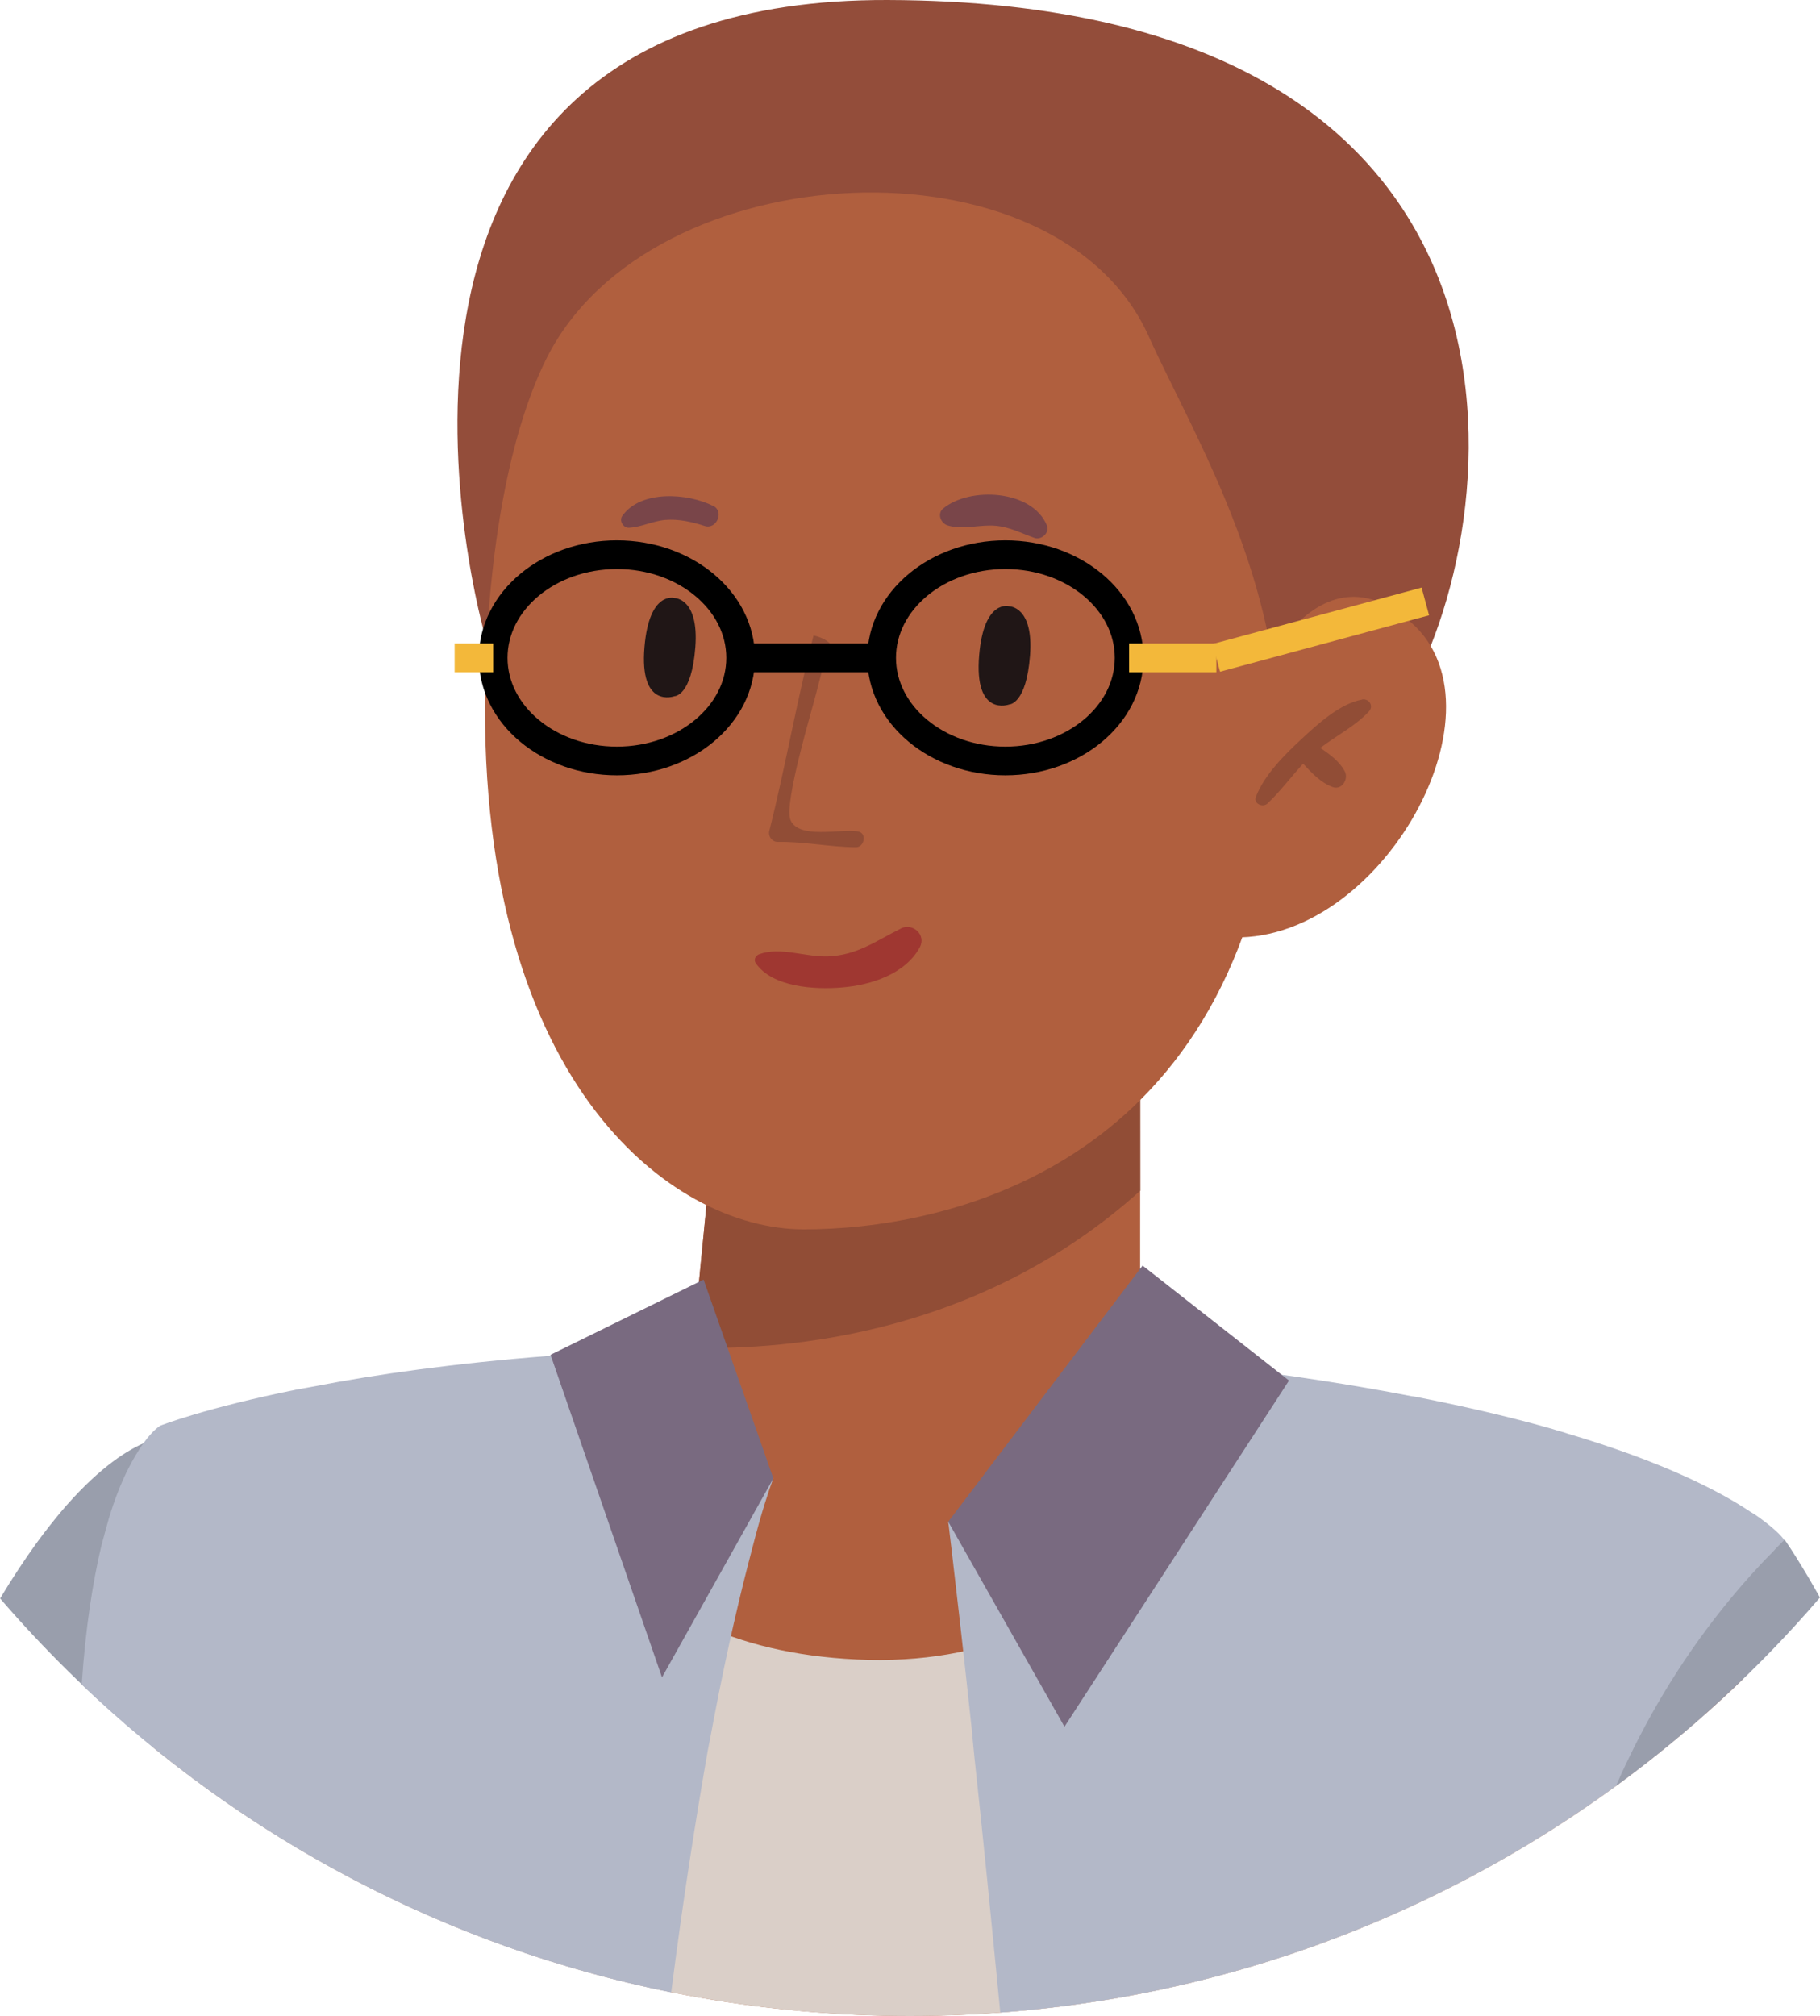 <?xml version="1.0" encoding="UTF-8"?>
<!DOCTYPE svg PUBLIC "-//W3C//DTD SVG 1.1//EN" "http://www.w3.org/Graphics/SVG/1.1/DTD/svg11.dtd">
<!-- Creator: CorelDRAW (Evaluation Version) -->
<svg xmlns="http://www.w3.org/2000/svg" xml:space="preserve" width="22.388mm" height="24.788mm" version="1.1" style="shape-rendering:geometricPrecision; text-rendering:geometricPrecision; image-rendering:optimizeQuality; fill-rule:evenodd; clip-rule:evenodd"
viewBox="0 0 167.54 185.5"
 xmlns:xlink="http://www.w3.org/1999/xlink"
 xmlns:xodm="http://www.corel.com/coreldraw/odm/2003">
 <defs>
  <style type="text/css">
   <![CDATA[
    .str0 {stroke:black;stroke-width:2.64;stroke-miterlimit:10}
    .str1 {stroke:#F3B83A;stroke-width:2.64;stroke-miterlimit:10}
    .fil10 {fill:none;fill-rule:nonzero}
    .fil3 {fill:#201616;fill-rule:nonzero}
    .fil4 {fill:#794549;fill-rule:nonzero}
    .fil9 {fill:#796A80;fill-rule:nonzero}
    .fil2 {fill:#914D36;fill-rule:nonzero}
    .fil0 {fill:#934D3A;fill-rule:nonzero}
    .fil6 {fill:#999EAC;fill-rule:nonzero}
    .fil5 {fill:#9F3731;fill-rule:nonzero}
    .fil1 {fill:#B05F3E;fill-rule:nonzero}
    .fil8 {fill:#B3B8C8;fill-rule:nonzero}
    .fil7 {fill:#DACFC8;fill-rule:nonzero}
   ]]>
  </style>
 </defs>
 <g id="Capa_x0020_1">
  <path class="fil0" d="M44.64 58.46c0,0 -16.99,-58.62 37.07,-58.46 62.78,0.18 57.43,48.39 47.3,64.92 -10.13,16.54 -86.34,19.28 -84.37,-6.46z"/>
  <path class="fil1" d="M14.13 160.8c1,-9.03 1.88,-15.23 1.88,-15.23 5.04,-2.77 12.76,-4.78 20.47,-6.15 1.26,-0.2 2.51,-0.4 3.72,-0.6 11.7,-1.76 22.35,-2.27 22.35,-2.27l0.76 -7.81 0.45 -4.69 0.3 -3.18 0.51 -5.3 1.35 -13.71c1.76,-18.2 39.03,-10.38 39.03,-10.38 0,0 0.01,1.81 0.01,4.74l-0.01 39.94c0,0.71 8.47,1.25 18.56,2.05 1.11,0.05 2.22,0.16 3.33,0.26 12.15,1.06 25.46,2.53 29.49,5.2 1.86,1.23 3.23,5.24 4.12,10.83 -19.87,19.19 -46.91,30.99 -76.72,30.99 -26.39,0 -50.61,-9.26 -69.61,-24.69z"/>
  <path class="fil2" d="M104.96 96.22l0.01 13.34c-14.68,13.22 -32.34,14.68 -41.21,14.45l0.82 -8.43 1.35 -13.71c7.74,-9.88 31.13,-6.98 39.03,-5.64z"/>
  <path class="fil1" d="M50.32 32.96c-3.12,6.21 -5.22,16.26 -5.62,28.69 -1.22,37.64 16.96,51.46 29.28,51.47 12.66,0.01 39.34,-5.33 43.48,-40.23 2.07,-17.45 -7.68,-32.91 -11.7,-41.91 -8.42,-18.86 -45.88,-17.09 -55.44,1.98z"/>
  <path class="fil3" d="M62.09 64.06c0,0 -3.26,1.21 -2.76,-4.55 0.44,-5.18 2.76,-4.48 2.76,-4.48 0,0 2.26,-0.02 1.92,4.51 -0.34,4.53 -1.92,4.52 -1.92,4.52z"/>
  <path class="fil3" d="M92.9 64.82c0,0 -3.26,1.21 -2.76,-4.55 0.44,-5.18 2.76,-4.48 2.76,-4.48 0,0 2.26,-0.02 1.92,4.51 -0.34,4.53 -1.92,4.52 -1.92,4.52z"/>
  <path class="fil2" d="M78.97 76.5c-1.65,-0.25 -5.43,0.74 -6.2,-1.04 -0.65,-1.48 2.01,-10.23 2.38,-11.73 0.41,-1.64 0.82,-3.12 1.23,-4.56 -0.15,-0.1 -0.28,-0.22 -0.44,-0.31 -0.35,-0.19 -0.7,-0.31 -1.05,-0.39 -1.54,6.01 -2.63,12.29 -4.07,17.98 -0.13,0.5 0.25,1.03 0.78,1.02 2.42,-0.04 4.77,0.47 7.18,0.49 0.81,0.01 1.04,-1.33 0.2,-1.45z"/>
  <path class="fil4" d="M65.66 46.56c-2.33,-1.19 -6.69,-1.5 -8.38,0.92 -0.31,0.44 0.1,1.11 0.62,1.08 1.16,-0.06 2.18,-0.62 3.34,-0.72 1.26,-0.1 2.45,0.18 3.64,0.56 1.08,0.34 1.81,-1.33 0.78,-1.85z"/>
  <path class="fil4" d="M96.38 48.37c-1.33,-3.31 -7.1,-3.62 -9.57,-1.57 -0.56,0.47 -0.2,1.35 0.41,1.54 1.44,0.45 2.96,-0.1 4.45,0.04 1.31,0.12 2.35,0.69 3.57,1.12 0.63,0.22 1.4,-0.49 1.14,-1.14z"/>
  <path class="fil5" d="M82.91 85.45c-2.28,1.13 -4.01,2.45 -6.69,2.55 -2.09,0.08 -4.35,-0.91 -6.33,-0.2 -0.31,0.11 -0.54,0.49 -0.33,0.81 1.53,2.25 5.48,2.46 7.95,2.25 2.65,-0.22 5.79,-1.21 7.15,-3.67 0.64,-1.16 -0.62,-2.31 -1.75,-1.75z"/>
  <path class="fil1" d="M114.79 64.66c0,0 5.88,-15.59 15.17,-7.33 9.28,8.26 -3.49,30.57 -17.69,28.83 0,0 -2.01,-16.17 2.52,-21.5z"/>
  <path class="fil2" d="M125.4 64.37c-2.05,0.36 -4.15,2.29 -5.64,3.68 -1.56,1.45 -3.37,3.26 -4.15,5.27 -0.24,0.63 0.64,1.02 1.06,0.62 1.2,-1.12 2.17,-2.46 3.29,-3.67 0.8,0.86 1.61,1.74 2.72,2.15 0.85,0.32 1.49,-0.75 1.11,-1.45 -0.48,-0.91 -1.37,-1.56 -2.25,-2.15 1.48,-1.13 3.25,-2.03 4.48,-3.36 0.47,-0.51 -0,-1.21 -0.64,-1.1z"/>
  <path class="fil6" d="M28.21 170.54c0.03,-1.79 0.03,-3.54 -0,-5.25l0 -0.36c-0.07,-5.69 -0.51,-10.86 -1.42,-15.38 -0.51,-2.63 -1.13,-4.92 -1.93,-7 -0.36,-1.02 -0.8,-2.01 -1.28,-2.92 -1.82,-3.57 -4.3,-6.21 -7.47,-7.56 0,0 -1.06,-0.14 -2.92,0.74 -1.82,0.8 -4.45,2.59 -7.65,6.38 -0.69,0.84 -1.42,1.75 -2.19,2.81 -1.06,1.47 -2.18,3.15 -3.34,5.08 8.01,9.3 17.54,17.25 28.21,23.46z"/>
  <path class="fil7" d="M150.72 162.87c3.3,-9.11 6.25,-16.32 7.66,-19.68 0.51,-1.2 0.04,-2.63 -1.09,-3.32 -5.14,-3.13 -21.11,-11.23 -43.16,-13.38 -2.84,8.93 -11.77,27.89 -36.38,26.14 -22.6,-1.57 -28.47,-17.68 -29.96,-27.12 -11.3,0.77 -21.69,4.79 -27.59,9.38 -3.28,2.56 -4.69,12.89 -4.97,26.8 18.83,14.91 42.63,23.81 68.51,23.81 25.19,0 48.4,-8.44 66.99,-22.63z"/>
  <path class="fil8" d="M87.29 140.02c0,0 0,0.12 0.04,0.3 0.04,0.4 0.15,1.24 0.29,2.44 0.36,3.1 1.02,8.71 1.82,16.22 0.07,0.87 0.18,1.78 0.26,2.7 0.73,6.69 1.52,14.63 2.38,23.5 24.83,-1.85 47.37,-11.92 64.92,-27.49 1.58,-3.85 3.06,-7.18 4.26,-9.79 0.4,-0.84 0.77,-1.61 1.09,-2.26 0.15,-0.36 0.33,-0.69 0.44,-0.98 0.36,-0.69 0.66,-1.31 0.87,-1.75 0.29,-0.58 0.51,-0.98 0.58,-1.17 0.04,-0.07 -0.55,-0.84 -2.26,-2.08 -0.25,-0.18 -0.51,-0.36 -0.84,-0.55 -2.84,-1.9 -8.02,-4.59 -16.91,-7.22 -0.4,-0.15 -0.88,-0.25 -1.31,-0.4 -3.43,-0.98 -7.4,-1.93 -11.96,-2.84 -0.33,-0.07 -0.69,-0.15 -1.02,-0.18 -5.25,-1.02 -11.3,-1.97 -18.19,-2.77 -0.29,-0.04 -0.62,-0.07 -0.95,-0.11 -0.22,-0.03 -0.44,-0.03 -0.69,-0.07l-22.82 14.5z"/>
  <path class="fil8" d="M61.79 183.31c1.12,-8.77 2.3,-16.17 3.38,-22.32 0.18,-0.91 0.36,-1.82 0.51,-2.66 1.31,-6.89 2.55,-11.99 3.5,-15.6 0.26,-0.98 0.47,-1.82 0.69,-2.59 0.8,-2.81 1.32,-4.11 1.32,-4.11l-18.96 -11.38c-0.26,0 -0.51,0.04 -0.73,0.07 -0.33,0 -0.62,0.04 -0.91,0.04 -8.86,0.69 -16,1.71 -21.47,2.77 -0.62,0.11 -1.24,0.22 -1.82,0.33 -8.49,1.71 -12.54,3.32 -12.54,3.32 0,0 -0.66,0.36 -1.57,1.64 -0.91,1.28 -2.11,3.39 -3.17,6.89 -0.22,0.77 -0.44,1.6 -0.69,2.52 -0.77,3.25 -1.45,7.44 -1.81,12.77 14.78,14.1 33.47,24.13 54.27,28.33z"/>
  <path class="fil6" d="M167.54 147c-0.35,-0.62 -0.67,-1.18 -0.96,-1.68 -0.51,-0.84 -0.91,-1.53 -1.24,-2.04 -0.69,-1.1 -1.06,-1.61 -1.06,-1.61 -0.4,0.4 -0.8,0.8 -1.09,1.13 -0.69,0.69 -1.35,1.39 -1.97,2.08 -4.59,5.1 -8.13,10.54 -10.83,15.97 -0.51,1.02 -1.02,2.08 -1.46,3.1l-0.17 0.38c6.91,-5.04 13.21,-10.85 18.77,-17.33z"/>
  <polygon class="fil9" points="118.66,127.03 105.18,116.45 87.29,140.02 97.99,158.88 "/>
  <polygon class="fil9" points="50.68,124.66 64.77,117.74 71.19,136.03 60.94,154.34 "/>
  <path class="fil10 str0" d="M68.18 60.53c0,5.24 -5.1,9.49 -11.39,9.49 -6.29,0 -11.39,-4.25 -11.39,-9.49 0,-5.24 5.1,-9.49 11.39,-9.49 6.29,0 11.39,4.25 11.39,9.49"/>
  <path class="fil10 str0" d="M103.94 60.53c0,5.24 -5.1,9.49 -11.39,9.49 -6.29,0 -11.39,-4.25 -11.39,-9.49 0,-5.24 5.1,-9.49 11.39,-9.49 6.29,0 11.39,4.25 11.39,9.49"/>
  <line class="fil10 str0" x1="68.18" y1="60.53" x2="81.16" y2= "60.53" />
  <line class="fil10 str1" x1="103.94" y1="60.53" x2="111.97" y2= "60.53" />
  <line class="fil10 str1" x1="131.21" y1="55.34" x2="111.97" y2= "60.53" />
  <line class="fil10 str1" x1="41.85" y1="60.53" x2="45.4" y2= "60.53" />
 </g>
</svg>

